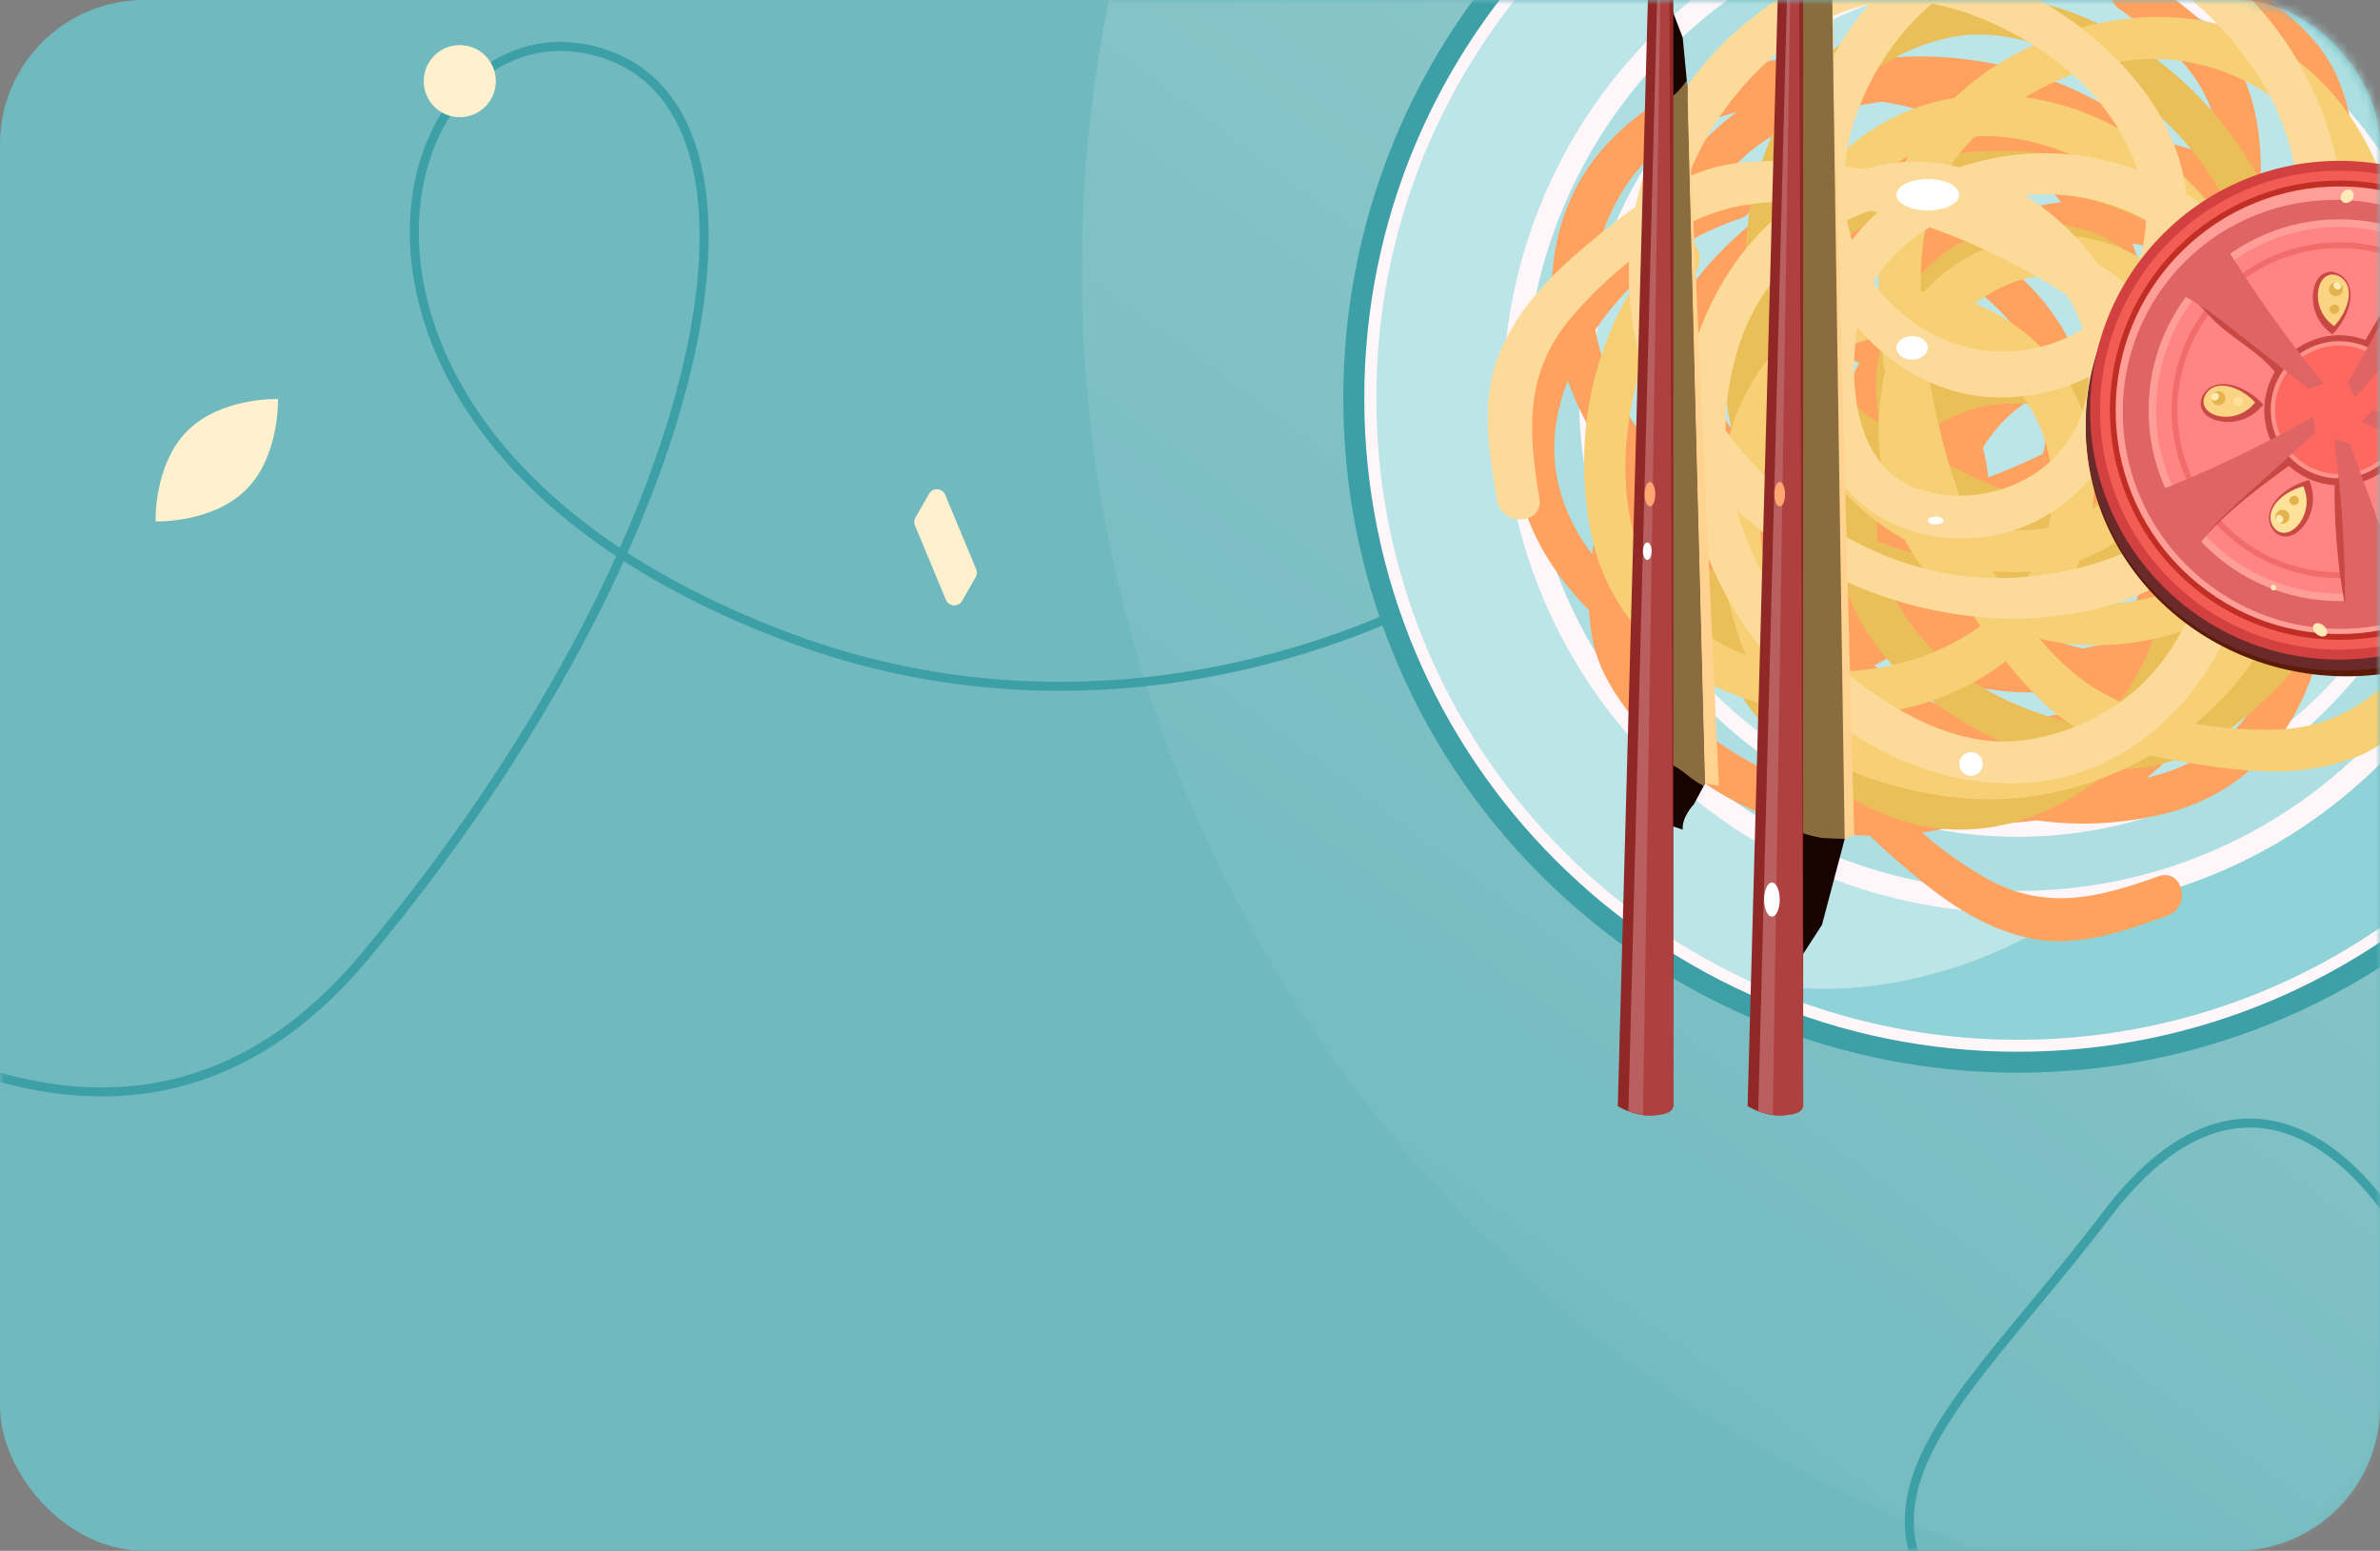 <svg width="264" height="172" viewBox="0 0 264 172" fill="none" xmlns="http://www.w3.org/2000/svg">
<rect x="0" y="0" width="264" height="172" fill="#808080" stroke="none"/>
<rect width="264" height="172" rx="16" fill="#70B9BE"/>
<mask id="mask0_701_895" style="mask-type:alpha" maskUnits="userSpaceOnUse" x="0" y="0" width="264" height="172">
<rect width="264" height="172" rx="16" fill="white"/>
</mask>
<g mask="url(#mask0_701_895)">
<circle cx="271" cy="30" r="151" fill="url(#paint0_linear_701_895)" fill-opacity="0.3"/>
<path d="M-135.173 16.073C-127.256 14.012 -105.869 16.942 -83.654 45.147C-55.885 80.403 1.817 152.297 40.461 106.076C79.105 59.854 88.841 11.188 65.75 5.596C42.66 0.004 28.835 49.109 88.05 70.9C147.265 92.69 218.815 43.843 216.823 -30.604" stroke="#3DA0A7"/>
<path d="M275.926 165.624C278.953 193.531 252.429 201.389 239.597 195.077C193.725 171.888 214.034 160.584 233.725 134.655C253.415 108.727 272.899 137.716 275.926 165.624Z" stroke="#3DA0A7"/>
<path d="M276.712 97.066C305.927 67.85 305.927 20.482 276.712 -8.734C247.496 -37.95 200.128 -37.95 170.912 -8.734C141.696 20.482 141.696 67.85 170.912 97.066C200.128 126.281 247.496 126.281 276.712 97.066Z" fill="#3DA0A7"/>
<path d="M223.815 116.649C263.846 116.649 296.298 84.197 296.298 44.166C296.298 4.135 263.846 -28.317 223.815 -28.317C183.784 -28.317 151.332 4.135 151.332 44.166C151.332 84.197 183.784 116.649 223.815 116.649Z" fill="#FFF6FA"/>
<path d="M274.121 94.475C301.905 66.69 301.905 21.642 274.121 -6.143C246.336 -33.928 201.288 -33.928 173.503 -6.143C145.718 21.642 145.718 66.69 173.503 94.475C201.288 122.259 246.336 122.259 274.121 94.475Z" fill="#BCE5E8"/>
<path d="M194.154 108.834C203.184 112.983 213.224 115.315 223.815 115.315C263.109 115.315 294.964 83.46 294.964 44.166C294.964 21.441 284.294 1.219 267.707 -11.807C269.338 -3.373 269.911 5.324 270.446 13.921C271.031 23.313 271.609 32.817 269.89 42.068C267.766 53.492 262.224 64.013 255.794 73.691C248.774 84.255 240.438 94.211 229.786 101.097C219.312 107.869 206.341 111.411 194.154 108.834Z" fill="#8FD2D7"/>
<path d="M264.189 84.543C286.488 62.243 286.488 26.088 264.189 3.789C241.889 -18.511 205.734 -18.511 183.434 3.789C161.135 26.088 161.135 62.243 183.434 84.543C205.734 106.843 241.889 106.843 264.189 84.543Z" fill="#FFF6FA"/>
<path d="M223.815 98.817C253.998 98.817 278.467 74.349 278.467 44.166C278.467 13.983 253.998 -10.485 223.815 -10.485C193.632 -10.485 169.164 13.983 169.164 44.166C169.164 74.349 193.632 98.817 223.815 98.817Z" fill="#ADDFE2"/>
<path d="M258.209 78.562C277.206 59.566 277.205 28.765 258.209 9.769C239.212 -9.228 208.412 -9.228 189.415 9.769C170.418 28.765 170.418 59.566 189.415 78.562C208.412 97.559 239.212 97.559 258.209 78.562Z" fill="#FFF6FA"/>
<path d="M223.816 90.771C249.922 90.771 271.086 69.905 271.086 44.166C271.086 18.427 249.922 -2.439 223.816 -2.439C197.709 -2.439 176.545 18.427 176.545 44.166C176.545 69.905 197.709 90.771 223.816 90.771Z" fill="#BCE5E8"/>
<path d="M191.977 19.898C181.742 23.374 174.014 30.733 169.861 40.691C165.37 51.463 169.457 61.619 177.754 69.093C185.175 75.775 196.392 78.513 205.829 74.762C214.944 71.137 222.211 61.355 220.3 51.17C218.452 41.321 210.2 34.248 200.052 35.011C188.719 35.862 181.403 45.728 178.028 55.66C176.393 60.469 175.724 65.621 176.596 70.636C177.58 76.294 182.215 81.253 186.397 84.81C194.854 92.002 206.291 94.33 216.94 91.594C239.13 85.893 249.039 57.797 240.713 38.005C236.706 28.482 228.083 21.259 217.555 21.164C208.094 21.078 198.88 27.426 195.559 36.25C191.899 45.976 193.785 56.601 200.432 64.543C207.635 73.15 218.603 73.124 228.139 68.895C237.313 64.827 237.999 52.32 232.349 45.076C226.516 37.597 215.386 35.34 207.501 41.183C199.575 47.057 194.534 58.964 198.634 68.429C202.564 77.497 211.016 82.675 220.574 83.959C242.062 86.847 264.215 63.982 260.07 42.568C255.925 21.145 223.69 15.033 211.226 32.005C204.161 41.626 200.404 53.513 199.426 65.315C198.962 70.904 199.284 76.739 200.725 82.166C202.262 87.96 206.502 92.095 210.904 95.869C215.228 99.576 219.7 102.96 225.39 104.106C230.476 105.131 235.746 103.24 240.455 101.542C243.139 100.575 242.122 96.216 239.408 97.194C232.585 99.654 226.652 101.11 219.991 97.226C213.996 93.73 207.303 87.824 205.071 81.118C200.982 68.837 204.836 53.235 210.371 42.053C213.435 35.864 217.147 30.042 224.033 27.91C230.517 25.903 237.798 26.386 243.952 29.203C249.438 31.716 253.544 36.682 255.394 42.359C257.651 49.282 254.725 56.86 251.335 62.872C244.839 74.4 231.834 81.568 218.612 79.158C213.204 78.172 208.645 75.151 205.192 70.956C200.622 65.404 200.935 58.503 204.029 52.367C207.331 45.816 213.086 41.349 220.671 42.575C227.885 43.742 232.461 51.355 231.314 58.282C230.155 65.279 221.2 67.434 215.213 67.432C207.775 67.43 201.897 60.771 199.482 54.338C194.914 42.176 201.599 28.799 214.299 25.97C228.128 22.89 237.216 36.872 239.183 48.662C241.426 62.121 233.922 77.168 222.563 84.356C210.727 91.846 195.536 88.098 186.203 78.524C180.97 73.155 179.862 67.128 181.451 60.019C183.115 52.581 187.003 45.497 193.714 41.576C207.654 33.43 220.727 49.066 213.876 62.3C207.061 75.464 189.42 73.603 179.919 65.049C175.04 60.656 171.924 54.798 172.478 48.175C173.044 41.408 177.349 35.078 182.141 30.564C185.221 27.664 189.032 25.597 193.017 24.244C195.732 23.326 194.709 18.968 191.977 19.898Z" fill="#FFA25F"/>
<path d="M199.342 84.346C208.088 90.697 218.558 92.758 229.087 90.401C240.476 87.852 246.412 78.651 247.722 67.562C248.894 57.644 244.656 46.904 236.145 41.365C227.925 36.015 215.742 35.728 208.528 43.167C201.552 50.361 200.54 61.185 207.02 69.029C214.257 77.79 226.536 78.071 236.596 75.093C241.467 73.651 246.059 71.224 249.651 67.616C253.702 63.546 255.078 56.899 255.568 51.431C256.559 40.374 251.857 29.692 243.476 22.574C226.012 7.746 197.35 15.873 185.995 34.097C180.533 42.866 179.61 54.077 185.611 62.728C191.002 70.503 201.506 74.363 210.628 71.981C220.684 69.355 228.269 61.683 230.918 51.669C233.788 40.819 227.434 31.88 218.476 26.533C209.859 21.389 199.251 28.05 196.597 36.844C193.857 45.924 198.438 56.315 207.762 59.381C217.132 62.462 229.766 59.707 235.127 50.894C240.265 42.45 239.611 32.56 235.144 24.013C225.099 4.799 193.641 -0.091 178.548 15.655C163.447 31.406 177.064 61.256 198.118 61.636C210.054 61.852 221.927 58.058 232.129 52.044C236.959 49.196 241.538 45.566 245.139 41.255C248.982 36.656 249.912 30.808 250.454 25.032C250.985 19.363 251.166 13.756 248.818 8.448C246.719 3.703 242.133 0.492 238.027 -2.374C235.687 -4.006 232.716 -0.659 235.081 0.99C241.028 5.14 245.642 9.147 246.315 16.827C246.92 23.739 245.961 32.614 241.775 38.307C234.106 48.736 219.143 54.595 206.815 56.53C199.993 57.601 193.095 57.929 187.38 53.539C181.997 49.403 178.19 43.179 176.938 36.527C175.821 30.597 177.508 24.378 181.073 19.591C185.423 13.752 193.3 11.767 200.166 11.063C213.329 9.714 226.691 16.195 232.354 28.381C234.671 33.367 234.835 38.833 233.404 44.073C231.508 51.01 225.692 54.737 218.895 55.752C211.64 56.837 204.67 54.716 201.293 47.815C198.082 41.25 201.657 33.121 207.974 30.059C214.357 26.965 221.286 33.033 224.741 37.925C229.032 43.999 226.989 52.642 223.129 58.33C215.835 69.081 201.053 71.344 191.412 62.607C180.916 53.093 187.085 37.601 195.578 29.19C205.272 19.589 221.892 17.03 234.319 22.157C247.267 27.498 252.975 42.066 250.543 55.212C249.181 62.585 244.898 66.97 238.174 69.774C231.141 72.708 223.111 73.623 216.036 70.408C201.338 63.727 206.558 44.025 221.32 41.98C236.003 39.945 244.667 55.426 243.165 68.121C242.394 74.642 239.412 80.567 233.683 83.938C227.831 87.382 220.176 87.522 213.724 86.213C209.577 85.373 205.69 83.454 202.285 80.98C199.972 79.301 197.005 82.65 199.342 84.346Z" fill="#FFA25F"/>
<path d="M209.745 84.346C218.491 90.697 228.961 92.758 239.49 90.401C250.879 87.852 256.814 78.651 258.124 67.562C259.297 57.644 255.059 46.904 246.548 41.365C238.327 36.015 226.145 35.728 218.931 43.167C211.955 50.361 210.943 61.185 217.423 69.029C224.659 77.79 236.939 78.071 246.999 75.093C251.87 73.651 256.462 71.224 260.053 67.616C264.105 63.546 265.48 56.899 265.97 51.431C266.962 40.374 262.26 29.692 253.879 22.574C236.415 7.746 207.753 15.873 196.397 34.097C190.935 42.866 190.013 54.077 196.014 62.728C201.405 70.503 211.908 74.363 221.031 71.981C231.087 69.355 238.672 61.683 241.32 51.669C244.19 40.819 237.837 31.88 228.879 26.533C220.261 21.389 209.653 28.05 207 36.844C204.26 45.924 208.841 56.315 218.165 59.381C227.535 62.462 240.168 59.707 245.53 50.894C250.668 42.45 250.014 32.56 245.547 24.013C235.502 4.799 204.044 -0.091 188.95 15.655C173.849 31.406 187.467 61.256 208.52 61.636C220.457 61.852 232.33 58.058 242.531 52.044C247.362 49.196 251.941 45.566 255.541 41.255C259.384 36.656 260.314 30.808 260.856 25.032C261.388 19.363 261.568 13.756 259.22 8.448C257.122 3.703 252.535 0.492 248.43 -2.374C246.089 -4.006 243.119 -0.659 245.483 0.99C251.43 5.14 256.045 9.147 256.717 16.827C257.323 23.739 256.363 32.614 252.178 38.307C244.509 48.736 229.546 54.595 217.218 56.53C210.395 57.601 203.498 57.929 197.782 53.539C192.4 49.403 188.593 43.179 187.34 36.527C186.224 30.597 187.911 24.378 191.476 19.591C195.825 13.752 203.703 11.767 210.568 11.063C223.731 9.714 237.093 16.195 242.757 28.381C245.073 33.367 245.237 38.833 243.806 44.073C241.911 51.01 236.095 54.737 229.298 55.752C222.043 56.837 215.073 54.716 211.696 47.815C208.485 41.25 212.059 33.121 218.377 30.059C224.762 26.965 231.689 33.033 235.144 37.925C239.434 43.999 237.392 52.642 233.532 58.33C226.238 69.081 211.456 71.344 201.815 62.607C191.317 53.093 197.488 37.601 205.98 29.19C215.675 19.589 232.295 17.03 244.721 22.157C257.67 27.498 263.378 42.066 260.946 55.212C259.584 62.585 255.301 66.97 248.577 69.774C241.544 72.708 233.513 73.623 226.439 70.408C211.741 63.727 216.961 44.025 231.722 41.98C246.406 39.945 255.07 55.426 253.568 68.121C252.796 74.642 249.815 80.567 244.086 83.938C238.234 87.382 230.578 87.522 224.126 86.213C219.98 85.373 216.092 83.454 212.687 80.98C210.376 79.301 207.41 82.65 209.745 84.346Z" fill="#FFA25F"/>
<path d="M188.056 65.523C190.646 76.017 197.318 84.346 206.886 89.333C217.235 94.728 227.703 91.523 235.856 83.893C243.148 77.069 246.833 66.127 243.899 56.405C241.067 47.014 231.941 38.939 221.629 39.973C211.659 40.974 203.906 48.592 203.8 58.768C203.681 70.13 212.887 78.265 222.494 82.475C227.147 84.514 232.222 85.621 237.293 85.179C243.014 84.681 248.352 80.486 252.252 76.623C260.139 68.811 263.436 57.614 261.619 46.77C257.832 24.175 230.684 11.903 210.255 18.51C200.425 21.689 192.493 29.663 191.5 40.145C190.607 49.565 196.146 59.286 204.653 63.349C214.033 67.825 224.779 66.852 233.258 60.907C242.448 54.465 243.357 43.536 239.958 33.672C236.687 24.184 224.285 22.434 216.586 27.446C208.638 32.619 205.438 43.516 210.587 51.87C215.762 60.268 227.196 66.308 236.976 63.03C246.348 59.888 252.226 51.908 254.323 42.495C259.036 21.331 238.145 -2.691 216.454 -0.391C194.756 1.91 185.915 33.504 201.761 47.372C210.746 55.232 222.266 59.99 233.942 61.973C239.47 62.912 245.312 63.09 250.843 62.117C256.747 61.079 261.229 57.21 265.367 53.145C269.429 49.155 273.183 44.986 274.81 39.416C276.265 34.436 274.83 29.024 273.54 24.186C272.804 21.43 268.376 22.071 269.12 24.857C270.989 31.864 271.932 37.903 267.495 44.205C263.501 49.88 257.044 56.043 250.172 57.696C237.585 60.723 222.371 55.551 211.702 49.081C205.796 45.499 200.313 41.304 198.775 34.261C197.327 27.628 198.431 20.418 201.765 14.525C204.735 9.274 210.034 5.606 215.848 4.247C222.937 2.589 230.239 6.152 235.94 10.041C246.87 17.498 252.904 31.067 249.375 44.036C247.93 49.34 244.531 53.624 240.057 56.706C234.134 60.786 227.287 59.884 221.435 56.278C215.19 52.428 211.23 46.313 213.101 38.861C214.879 31.771 222.855 27.863 229.659 29.596C236.534 31.348 237.915 40.454 237.403 46.421C236.765 53.831 229.632 59.12 223.014 60.978C210.505 64.491 197.749 56.69 196.015 43.794C194.128 29.753 208.833 21.89 220.748 20.938C234.35 19.852 248.7 28.612 254.893 40.545C261.345 52.977 256.313 67.793 245.979 76.273C240.183 81.029 234.084 81.62 227.136 79.428C219.868 77.136 213.14 72.657 209.806 65.635C202.879 51.05 219.575 39.36 232.175 47.314C244.71 55.229 241.35 72.646 232.015 81.381C227.222 85.867 221.12 88.472 214.568 87.354C207.874 86.213 201.932 81.383 197.846 76.222C195.218 72.905 193.485 68.932 192.478 64.847C191.793 62.074 187.365 62.722 188.056 65.523Z" fill="#EABF58"/>
<path d="M184.64 26.89C177.361 35.635 174.466 46.486 176.209 57.709C178.095 69.849 187.344 76.722 198.9 78.871C209.234 80.792 220.811 77.087 227.22 68.535C233.411 60.272 234.561 47.498 227.25 39.405C220.179 31.577 208.884 29.762 200.192 36.022C190.486 43.013 189.336 55.89 191.765 66.662C192.94 71.878 195.169 76.871 198.708 80.894C202.7 85.432 209.586 87.339 215.297 88.235C226.84 90.045 238.387 85.852 246.445 77.544C263.235 60.232 256.693 29.565 238.344 16.37C229.516 10.023 217.805 8.275 208.3 13.974C199.758 19.095 194.974 29.857 196.841 39.604C198.898 50.348 206.429 58.85 216.763 62.327C227.958 66.095 237.79 60.048 244.03 51.009C250.031 42.317 243.775 30.711 234.723 27.313C225.377 23.804 214.143 27.893 210.276 37.47C206.388 47.098 208.403 60.559 217.285 66.804C225.796 72.788 236.229 72.79 245.517 68.691C266.397 59.478 273.721 26.78 258.234 9.831C242.742 -7.125 210.444 5.097 208.58 27.185C207.523 39.706 210.68 52.441 216.286 63.574C218.94 68.846 222.436 73.908 226.711 77.989C231.275 82.346 237.353 83.729 243.38 84.7C249.297 85.652 255.173 86.232 260.911 84.135C266.041 82.26 269.733 77.667 273.028 73.555C274.906 71.211 271.598 67.858 269.699 70.227C264.925 76.185 260.398 80.751 252.284 80.924C244.982 81.079 235.727 79.454 230.04 74.661C219.62 65.881 214.508 49.757 213.334 36.674C212.684 29.434 212.82 22.168 217.829 16.471C222.548 11.105 229.348 7.54 236.423 6.689C242.729 5.928 249.144 8.133 253.924 12.212C259.755 17.186 261.289 25.599 261.552 32.858C262.053 46.777 254.315 60.359 241.123 65.46C235.726 67.547 229.973 67.338 224.568 65.469C217.414 62.996 213.904 56.628 213.312 49.418C212.678 41.721 215.39 34.55 222.872 31.484C229.991 28.568 238.281 32.888 241.057 39.738C243.862 46.658 237.006 53.512 231.629 56.801C224.95 60.885 216.016 58.138 210.311 53.689C199.528 45.279 198.179 29.598 208.028 20.081C218.752 9.719 234.592 17.276 242.835 26.78C252.245 37.63 253.775 55.264 247.526 67.959C241.015 81.185 225.317 86.167 211.679 82.7C204.031 80.755 199.724 75.954 197.245 68.697C194.653 61.106 194.251 52.608 198.121 45.402C206.161 30.429 226.489 37.284 227.61 52.929C228.724 68.494 211.864 76.515 198.634 74.055C191.839 72.791 185.825 69.247 182.683 62.994C179.474 56.608 179.86 48.559 181.682 41.874C182.855 37.578 185.141 33.627 187.974 30.224C189.895 27.904 186.584 24.555 184.64 26.89Z" fill="#F7D075"/>
<path d="M259.714 20.616C258.035 9.363 251.863 -0.022 242.328 -6.191C232.015 -12.864 220.729 -10.537 211.431 -3.345C203.118 3.088 198.177 14.192 200.293 24.669C202.337 34.79 211.103 44.151 222.011 44.083C232.559 44.017 241.434 36.796 242.547 26.143C243.791 14.246 234.947 4.816 225.291 -0.542C220.615 -3.138 215.407 -4.797 210.049 -4.834C204.005 -4.877 197.998 -1.006 193.529 2.658C184.495 10.068 179.936 21.477 180.773 33.018C182.514 57.07 209.754 72.605 231.816 67.695C242.431 65.332 251.529 57.756 253.603 46.87C255.467 37.086 250.622 26.352 242.105 21.257C232.718 15.64 221.361 15.601 211.886 20.996C201.621 26.842 199.59 38.205 202.18 48.876C204.672 59.141 217.498 62.197 226.059 57.704C234.898 53.065 239.326 41.962 234.753 32.7C230.157 23.389 218.77 15.932 208.198 18.404C198.067 20.772 191.12 28.555 187.996 38.214C180.972 59.927 200.498 87.16 223.454 86.888C246.419 86.614 258.799 54.375 243.558 38.281C234.919 29.157 223.314 23.037 211.273 19.809C205.572 18.281 199.469 17.518 193.576 17.994C187.286 18.499 182.208 22.114 177.472 25.964C172.823 29.746 168.479 33.745 166.224 39.422C164.207 44.498 165.178 50.311 166.052 55.507C166.552 58.468 171.255 58.231 170.752 55.238C169.485 47.709 169.092 41.291 174.362 35.122C179.107 29.57 186.481 23.747 193.844 22.692C207.333 20.761 222.768 27.681 233.31 35.512C239.145 39.846 244.479 44.785 245.396 52.316C246.259 59.409 244.392 66.858 240.32 72.704C236.689 77.915 230.774 81.236 224.548 82.087C216.953 83.127 209.655 78.673 204.065 74.035C193.345 65.143 188.36 50.328 193.336 37.086C195.371 31.669 199.357 27.515 204.348 24.727C210.956 21.035 218.044 22.654 223.819 27.012C229.984 31.661 233.53 38.46 230.837 46.086C228.275 53.339 219.533 56.649 212.572 54.163C205.541 51.649 204.989 41.971 206.116 35.769C207.514 28.067 215.513 23.229 222.63 21.933C236.083 19.485 248.683 28.918 249.231 42.603C249.826 57.502 233.64 64.293 221.061 64.116C206.7 63.915 192.523 53.319 187.21 40.204C181.673 26.54 188.406 11.51 200.073 3.642C206.616 -0.771 213.066 -0.79 220.131 2.194C227.522 5.314 234.13 10.67 236.931 18.355C242.753 34.323 224.104 44.929 211.685 35.349C199.329 25.821 204.566 7.898 215.209 -0.337C220.675 -4.566 227.324 -6.694 234.082 -4.879C240.985 -3.023 246.734 2.624 250.508 8.435C252.934 12.17 254.358 16.505 255.012 20.884C255.46 23.862 260.163 23.622 259.714 20.616Z" fill="#FCDB9A"/>
<path d="M199.53 -13.524L200.462 -9.169L203.183 -3.382L204.756 92.537L202.104 102.571L200.017 105.8L199.53 -13.524Z" fill="url(#paint1_radial_701_895)"/>
<path d="M201.724 92.863C201.888 92.893 202.007 92.915 202.11 92.938C202.223 92.941 202.376 92.947 202.602 92.962C203.243 93.001 203.878 93.025 204.519 93.032C204.555 93.032 204.588 93.038 204.624 93.04L204.756 92.539L203.185 -3.38L203.028 -3.714C202.987 -3.69 202.946 -3.669 202.905 -3.645C202.551 -3.436 202.199 -3.222 201.851 -3.002C201.7 -2.86 200.978 -2.292 200.788 -2.111C200.418 -1.755 200.011 -1.457 199.584 -1.204L199.965 92.416C200.542 92.587 201.126 92.755 201.724 92.863Z" fill="#8A6D3F"/>
<path d="M198.103 -33.582L193.85 122.688C193.85 122.688 197.678 125.027 200.015 122.688V-33.582C200.017 -33.582 199.592 -36.773 198.103 -33.582Z" fill="#912828"/>
<path d="M199.113 -34.965L195.03 123.246C195.03 123.246 196.824 123.887 198.028 123.68L197.935 116.924L199.113 -34.965Z" fill="#B95F5F"/>
<path d="M199.113 -34.965L196.646 123.648C196.646 123.648 199.87 124.03 200.017 122.686L199.456 -34.935C199.456 -34.935 199.256 -35.041 199.113 -34.965C199.113 -34.965 198.969 -34.887 199.113 -34.965Z" fill="#AF4040"/>
<path d="M198.004 54.816C198.004 55.565 197.741 56.174 197.417 56.174C197.093 56.174 196.83 55.567 196.83 54.816C196.83 54.066 197.093 53.457 197.417 53.457C197.741 53.457 198.004 54.065 198.004 54.816Z" fill="#FFA773"/>
<path d="M186.658 4.186L187.162 9.533L189.131 86.894L187.896 89.199C187.896 89.199 186.524 90.619 186.66 92.021L184.715 91.35L185.182 0.302L186.658 4.186Z" fill="url(#paint2_radial_701_895)"/>
<path d="M187.107 8.97C187.055 9.026 187.003 9.08 186.949 9.136C186.433 9.87 185.814 10.5 185.126 11.009L184.748 84.559C185.218 84.713 185.676 84.904 186.097 85.181C186.643 85.541 187.158 85.942 187.666 86.352C188.06 86.644 188.462 86.916 188.915 87.12C188.939 87.131 188.962 87.147 188.986 87.159L189.129 86.892L187.16 9.531L187.107 8.97Z" fill="#8A6D3F"/>
<path d="M183.704 -33.582L179.452 122.688C179.452 122.688 183.28 125.027 185.617 122.688V-33.582C185.618 -33.582 185.193 -36.773 183.704 -33.582Z" fill="#912828"/>
<path d="M184.715 -34.965L180.631 123.246C180.631 123.246 182.426 123.887 183.63 123.68L183.537 116.924L184.715 -34.965Z" fill="#B95F5F"/>
<path d="M184.715 -34.965L182.247 123.648C182.247 123.648 185.471 124.03 185.619 122.686L185.058 -34.935C185.056 -34.935 184.856 -35.041 184.715 -34.965C184.715 -34.965 184.571 -34.887 184.715 -34.965Z" fill="#AF4040"/>
<path d="M183.606 54.816C183.606 55.565 183.343 56.174 183.019 56.174C182.694 56.174 182.432 55.567 182.432 54.816C182.432 54.066 182.694 53.457 183.019 53.457C183.343 53.457 183.606 54.065 183.606 54.816Z" fill="#FFA773"/>
<path d="M187.161 9.533L190.658 87.158L189.131 86.892L187.161 9.533Z" fill="#FFD38F"/>
<path d="M203.183 -3.382L205.679 92.613L204.622 93.038L203.183 -3.382Z" fill="#FFD38F"/>
<path d="M197.417 99.77C197.417 100.811 197.029 101.658 196.55 101.658C196.071 101.658 195.684 100.811 195.684 99.77C195.684 98.728 196.071 97.882 196.55 97.882C197.029 97.882 197.417 98.726 197.417 99.77Z" fill="white"/>
<path d="M182.726 62.099C182.991 62.099 183.205 61.666 183.205 61.131C183.205 60.597 182.991 60.164 182.726 60.164C182.461 60.164 182.247 60.597 182.247 61.131C182.247 61.666 182.461 62.099 182.726 62.099Z" fill="white"/>
<path d="M260.303 75.01C276.28 75.01 289.232 62.633 289.232 47.366C289.232 32.099 276.28 19.723 260.303 19.723C244.326 19.723 231.374 32.099 231.374 47.366C231.374 62.633 244.326 75.01 260.303 75.01Z" fill="#5C1A09"/>
<path d="M259.697 74.372C275.34 74.372 288.021 62.139 288.021 47.048C288.021 31.957 275.34 19.723 259.697 19.723C244.055 19.723 231.374 31.957 231.374 47.048C231.374 62.139 244.055 74.372 259.697 74.372Z" fill="#6A2A2A"/>
<path d="M259.507 73.155C274.783 73.155 287.166 60.772 287.166 45.496C287.166 30.22 274.783 17.836 259.507 17.836C244.231 17.836 231.847 30.22 231.847 45.496C231.847 60.772 244.231 73.155 259.507 73.155Z" fill="#D34040"/>
<path d="M259.507 72.054C274.174 72.054 286.065 60.163 286.065 45.496C286.065 30.829 274.174 18.939 259.507 18.939C244.84 18.939 232.949 30.829 232.949 45.496C232.949 60.163 244.84 72.054 259.507 72.054Z" fill="#F35C53"/>
<path d="M277.75 63.75C287.829 53.671 287.829 37.329 277.75 27.25C267.671 17.171 251.329 17.171 241.25 27.25C231.171 37.329 231.171 53.671 241.25 63.75C251.329 73.829 267.671 73.829 277.75 63.75Z" fill="#F35C53"/>
<path d="M259.507 70.96C273.571 70.96 284.971 59.56 284.971 45.496C284.971 31.432 273.571 20.031 259.507 20.031C245.443 20.031 234.042 31.432 234.042 45.496C234.042 59.56 245.443 70.96 259.507 70.96Z" fill="#C02E24"/>
<path d="M277.052 63.053C286.747 53.359 286.747 37.641 277.053 27.947C267.358 18.253 251.641 18.253 241.947 27.947C232.253 37.641 232.253 53.359 241.947 63.053C251.641 72.747 267.358 72.747 277.052 63.053Z" fill="#FF9D97"/>
<path d="M277.736 61.265C286.089 51.206 284.607 36.2 274.428 27.747C264.248 19.293 249.224 20.595 240.872 30.654C232.519 40.713 234 55.72 244.18 64.173C254.36 72.626 269.384 71.324 277.736 61.265Z" fill="#DF6565"/>
<path d="M259.507 66.669C271.2 66.669 280.68 57.189 280.68 45.496C280.68 33.802 271.2 24.323 259.507 24.323C247.813 24.323 238.334 33.802 238.334 45.496C238.334 57.189 247.813 66.669 259.507 66.669Z" fill="#FF9D97"/>
<path d="M266.298 64.648C276.873 60.882 282.393 49.255 278.626 38.68C274.86 28.105 263.233 22.585 252.658 26.352C242.083 30.118 236.563 41.744 240.33 52.32C244.096 62.895 255.722 68.415 266.298 64.648Z" fill="#FF8585"/>
<path d="M259.507 64.12C269.793 64.12 278.131 55.782 278.131 45.496C278.131 35.21 269.793 26.872 259.507 26.872C249.221 26.872 240.882 35.21 240.882 45.496C240.882 55.782 249.221 64.12 259.507 64.12Z" fill="#F26C6C"/>
<path d="M259.507 63.475C269.436 63.475 277.485 55.425 277.485 45.496C277.485 35.566 269.436 27.517 259.507 27.517C249.577 27.517 241.528 35.566 241.528 45.496C241.528 55.425 249.577 63.475 259.507 63.475Z" fill="#FF8585"/>
<path d="M267.572 47.469C268.655 43.003 265.913 38.505 261.447 37.422C256.981 36.339 252.483 39.081 251.4 43.547C250.317 48.012 253.059 52.51 257.525 53.593C261.99 54.677 266.489 51.934 267.572 47.469Z" fill="#CA4844"/>
<path d="M260.19 53.028C264.374 52.641 267.452 48.934 267.064 44.751C266.676 40.567 262.97 37.489 258.786 37.877C254.602 38.265 251.525 41.971 251.913 46.155C252.301 50.339 256.007 53.416 260.19 53.028Z" fill="#FF928A"/>
<path d="M260.146 52.551C264.065 52.188 266.948 48.716 266.585 44.796C266.221 40.877 262.749 37.994 258.83 38.357C254.91 38.721 252.028 42.193 252.391 46.112C252.754 50.031 256.226 52.914 260.146 52.551Z" fill="#FF685F"/>
<path d="M268.619 27.13C266.471 30.774 264.321 34.42 262.173 38.064C262.26 38.386 262.696 38.5 263.003 38.366C263.311 38.233 263.511 37.939 263.696 37.658C264.953 35.758 266.211 33.857 267.36 31.889C268.096 30.627 268.806 29.287 268.902 27.829C268.918 27.579 268.866 27.261 268.624 27.201L268.619 27.13Z" fill="#CA4844"/>
<path d="M260.426 42.484C262.189 39.314 263.952 36.142 265.713 32.973C267.004 30.649 268.31 28.292 268.994 25.741C271.614 26.239 274.058 27.486 275.974 29.3C270.721 33.877 265.786 38.834 261.23 44.116L260.426 42.484Z" fill="#DF6565"/>
<path d="M263.168 45.52C266.596 46.05 270.024 46.58 273.452 47.11C275.965 47.499 278.512 47.889 281.04 47.631C281.403 50.244 281.031 52.955 279.981 55.377C274.189 52.089 268.154 49.231 261.94 46.838L263.168 45.52Z" fill="#DF6565"/>
<path d="M244.048 60.165C246.922 56.757 250.561 54.097 254.165 51.471C253.942 51.096 253.646 50.765 253.299 50.5C251.405 51.965 249.604 53.547 247.908 55.237C246.405 56.733 244.967 58.344 244.052 60.256L244.048 60.165Z" fill="#CA4844"/>
<path d="M256.829 48.002C254.249 50.322 251.669 52.639 249.092 54.958C247.2 56.659 245.288 58.382 243.885 60.503C241.633 59.13 239.767 57.126 238.559 54.78C244.769 52.376 250.801 49.511 256.586 46.212L256.829 48.002Z" fill="#DF6565"/>
<path d="M260.057 66.892C259.251 62.346 258.886 57.721 258.968 53.104C259.371 52.982 259.792 52.926 260.212 52.939C261.096 57.496 261.141 62.215 260.344 66.789L260.057 66.892Z" fill="#CA4844"/>
<path d="M260.651 49.189C261.839 52.447 263.026 55.706 264.214 58.965C265.085 61.353 265.971 63.773 267.415 65.865C265.301 67.444 262.745 68.425 260.119 68.67C260.208 62.012 259.8 55.346 258.901 48.748L260.651 49.189Z" fill="#DF6565"/>
<path d="M242.238 32.846C243.509 33.113 244.351 34.273 245.245 35.214C247.465 37.556 250.614 38.936 252.546 41.52C252.74 41.284 252.934 41.048 253.127 40.812C253.187 40.739 253.25 40.661 253.256 40.568C253.265 40.45 253.185 40.345 253.109 40.254C250.55 37.191 247.767 34.126 244.112 32.521C243.442 32.227 242.605 32.005 242.024 32.447C242.02 32.536 242.013 32.628 242.007 32.717L242.238 32.846Z" fill="#CA4844"/>
<path d="M256.057 43.117C253.33 40.973 250.605 38.827 247.878 36.684C245.88 35.112 243.854 33.523 241.523 32.505C242.492 30.05 244.146 27.871 246.249 26.277C249.682 31.985 253.537 37.436 257.777 42.571L256.057 43.117Z" fill="#DF6565"/>
<path d="M258.327 36.774C257 35.699 256.319 33.883 256.613 32.2C256.751 31.408 257.152 30.589 257.893 30.27C258.848 29.861 260.014 30.5 260.455 31.441C260.893 32.383 260.749 33.502 260.386 34.475C260.023 35.452 259.453 36.352 258.723 37.097C258.63 37.048 258.407 36.839 258.327 36.774Z" fill="#CA4844"/>
<path d="M258.572 35.9C257.481 35.016 256.922 33.523 257.163 32.14C257.276 31.488 257.606 30.814 258.214 30.553C258.997 30.215 259.959 30.742 260.319 31.517C260.68 32.291 260.56 33.211 260.264 34.012C259.965 34.816 259.496 35.555 258.897 36.169C258.821 36.125 258.639 35.953 258.572 35.9Z" fill="#FAD383"/>
<path d="M259.709 32.575C259.438 32.902 258.952 32.946 258.623 32.675C258.293 32.403 258.251 31.918 258.523 31.588C258.794 31.261 259.279 31.217 259.609 31.488C259.936 31.76 259.981 32.247 259.709 32.575Z" fill="#E4B34C"/>
<path d="M259.342 34.624C259.155 34.849 258.825 34.887 258.607 34.704C258.389 34.524 258.365 34.192 258.552 33.968C258.739 33.743 259.068 33.705 259.286 33.887C259.504 34.068 259.529 34.399 259.342 34.624Z" fill="#E4B34C"/>
<path d="M259.607 31.987C259.471 32.152 259.204 32.152 259.008 31.991C258.814 31.829 258.765 31.566 258.901 31.401C259.037 31.237 259.306 31.237 259.5 31.397C259.696 31.559 259.743 31.824 259.607 31.987Z" fill="#FFEAB8"/>
<path d="M250.717 45.251C249.561 46.509 247.705 47.074 246.044 46.675C245.261 46.489 244.469 46.037 244.197 45.278C243.847 44.3 244.56 43.174 245.526 42.794C246.492 42.413 247.6 42.629 248.549 43.052C249.501 43.475 250.365 44.1 251.062 44.875C251.008 44.964 250.786 45.173 250.717 45.251Z" fill="#CA4844"/>
<path d="M249.86 44.951C248.91 45.984 247.385 46.449 246.018 46.124C245.375 45.97 244.723 45.599 244.5 44.975C244.213 44.172 244.798 43.246 245.593 42.934C246.387 42.623 247.298 42.798 248.079 43.146C248.863 43.493 249.571 44.007 250.145 44.644C250.1 44.715 249.918 44.889 249.86 44.951Z" fill="#FAD383"/>
<path d="M246.61 43.607C246.919 43.899 246.935 44.386 246.643 44.696C246.352 45.005 245.864 45.02 245.555 44.729C245.246 44.437 245.23 43.95 245.522 43.64C245.813 43.331 246.301 43.315 246.61 43.607Z" fill="#E4B34C"/>
<path d="M248.636 44.103C248.849 44.303 248.865 44.635 248.671 44.842C248.478 45.049 248.146 45.053 247.932 44.851C247.718 44.65 247.703 44.319 247.897 44.112C248.09 43.905 248.422 43.9 248.636 44.103Z" fill="#FFE199"/>
<path d="M246.02 43.673C246.176 43.82 246.16 44.087 245.987 44.272C245.813 44.457 245.546 44.488 245.392 44.341C245.236 44.194 245.252 43.927 245.426 43.742C245.597 43.557 245.864 43.526 246.02 43.673Z" fill="#FFEAB8"/>
<path d="M256.31 53.725C256.876 55.337 256.502 57.24 255.371 58.52C254.837 59.123 254.067 59.61 253.27 59.492C252.241 59.341 251.585 58.184 251.703 57.151C251.823 56.118 252.533 55.243 253.352 54.604C254.173 53.963 255.131 53.496 256.143 53.244C256.195 53.333 256.277 53.627 256.31 53.725Z" fill="#CA4844"/>
<path d="M255.642 54.339C256.108 55.664 255.8 57.229 254.87 58.282C254.432 58.778 253.797 59.178 253.143 59.081C252.297 58.956 251.756 58.005 251.856 57.155C251.956 56.305 252.539 55.586 253.212 55.061C253.886 54.533 254.674 54.15 255.507 53.941C255.549 54.017 255.614 54.259 255.642 54.339Z" fill="#FFE199"/>
<path d="M252.929 56.574C253.332 56.438 253.77 56.654 253.906 57.057C254.042 57.46 253.826 57.899 253.423 58.035C253.02 58.17 252.582 57.954 252.446 57.551C252.308 57.149 252.526 56.71 252.929 56.574Z" fill="#E4B34C"/>
<path d="M254.318 55.02C254.596 54.927 254.894 55.069 254.986 55.337C255.077 55.606 254.925 55.9 254.647 55.993C254.369 56.087 254.071 55.944 253.979 55.677C253.888 55.408 254.04 55.114 254.318 55.02Z" fill="#E4B34C"/>
<path d="M252.709 57.127C252.911 57.057 253.14 57.198 253.22 57.438C253.301 57.678 253.203 57.928 253.002 57.995C252.8 58.064 252.571 57.923 252.49 57.683C252.41 57.445 252.508 57.196 252.709 57.127Z" fill="#FFEAB8"/>
<path d="M266.48 23.26C266.878 22.782 266.735 22.007 266.161 21.531C265.586 21.054 264.799 21.055 264.401 21.534C264.004 22.012 264.147 22.787 264.721 23.264C265.295 23.74 266.083 23.739 266.48 23.26Z" fill="#FFEAB8"/>
<path d="M260.869 22.192C260.589 22.528 260.135 22.611 259.852 22.377C259.569 22.143 259.567 21.68 259.847 21.344C260.128 21.008 260.582 20.926 260.865 21.159C261.147 21.393 261.15 21.856 260.869 22.192Z" fill="#FFEAB8"/>
<path d="M258.042 70.429C257.828 70.685 257.348 70.638 256.967 70.324C256.586 70.008 256.453 69.545 256.666 69.287C256.88 69.031 257.361 69.078 257.742 69.391C258.122 69.707 258.256 70.17 258.042 70.429Z" fill="#FFEAB8"/>
<path d="M252.444 65.384C252.337 65.513 252.137 65.522 251.996 65.407C251.856 65.291 251.829 65.093 251.936 64.964C252.043 64.835 252.243 64.826 252.384 64.941C252.524 65.057 252.551 65.257 252.444 65.384Z" fill="#FFEAB8"/>
<path d="M213.846 23.343C215.77 23.343 217.33 22.563 217.33 21.601C217.33 20.639 215.77 19.859 213.846 19.859C211.923 19.859 210.363 20.639 210.363 21.601C210.363 22.563 211.923 23.343 213.846 23.343Z" fill="white"/>
<path d="M212.105 39.888C213.067 39.888 213.846 39.303 213.846 38.581C213.846 37.86 213.067 37.275 212.105 37.275C211.143 37.275 210.363 37.86 210.363 38.581C210.363 39.303 211.143 39.888 212.105 39.888Z" fill="white"/>
<path d="M215.588 57.738C215.588 57.978 215.199 58.173 214.717 58.173C214.236 58.173 213.846 57.979 213.846 57.738C213.846 57.497 214.236 57.303 214.717 57.303C215.199 57.303 215.588 57.499 215.588 57.738Z" fill="white"/>
<path d="M219.942 84.732C219.942 85.453 219.357 86.039 218.636 86.039C217.914 86.039 217.33 85.453 217.33 84.732C217.33 84.012 217.914 83.426 218.636 83.426C219.359 83.426 219.942 84.012 219.942 84.732Z" fill="white"/>
</g>
<path d="M27.302 54.302C23.554 58.051 17.258 57.831 17.258 57.831C17.258 57.831 17.038 51.535 20.787 47.787C24.535 44.039 30.831 44.258 30.831 44.258C30.831 44.258 31.051 50.554 27.302 54.302Z" fill="#FFF1CE"/>
<path d="M108.224 64.011C108.378 63.742 108.398 63.417 108.279 63.131L104.847 54.879C104.528 54.112 103.468 54.045 103.055 54.766L101.549 57.401C101.395 57.67 101.374 57.995 101.493 58.281L104.926 66.533C105.244 67.3 106.305 67.366 106.717 66.646L108.224 64.011Z" fill="#FFF1CE"/>
<circle cx="51" cy="9" r="4" fill="#FFF1CE"/>
<defs>
<linearGradient id="paint0_linear_701_895" x1="300" y1="-25" x2="158.057" y2="165.041" gradientUnits="userSpaceOnUse">
<stop stop-color="white"/>
<stop offset="1" stop-color="white" stop-opacity="0"/>
</linearGradient>
<radialGradient id="paint1_radial_701_895" cx="0" cy="0" r="1" gradientUnits="userSpaceOnUse" gradientTransform="translate(202.143 46.138) scale(42.228 42.228)">
<stop stop-color="#330902"/>
<stop offset="1" stop-color="#170300"/>
</radialGradient>
<radialGradient id="paint2_radial_701_895" cx="0" cy="0" r="1" gradientUnits="userSpaceOnUse" gradientTransform="translate(186.923 46.16) scale(32.464 32.465)">
<stop stop-color="#330902"/>
<stop offset="1" stop-color="#170300"/>
</radialGradient>
</defs>
</svg>

